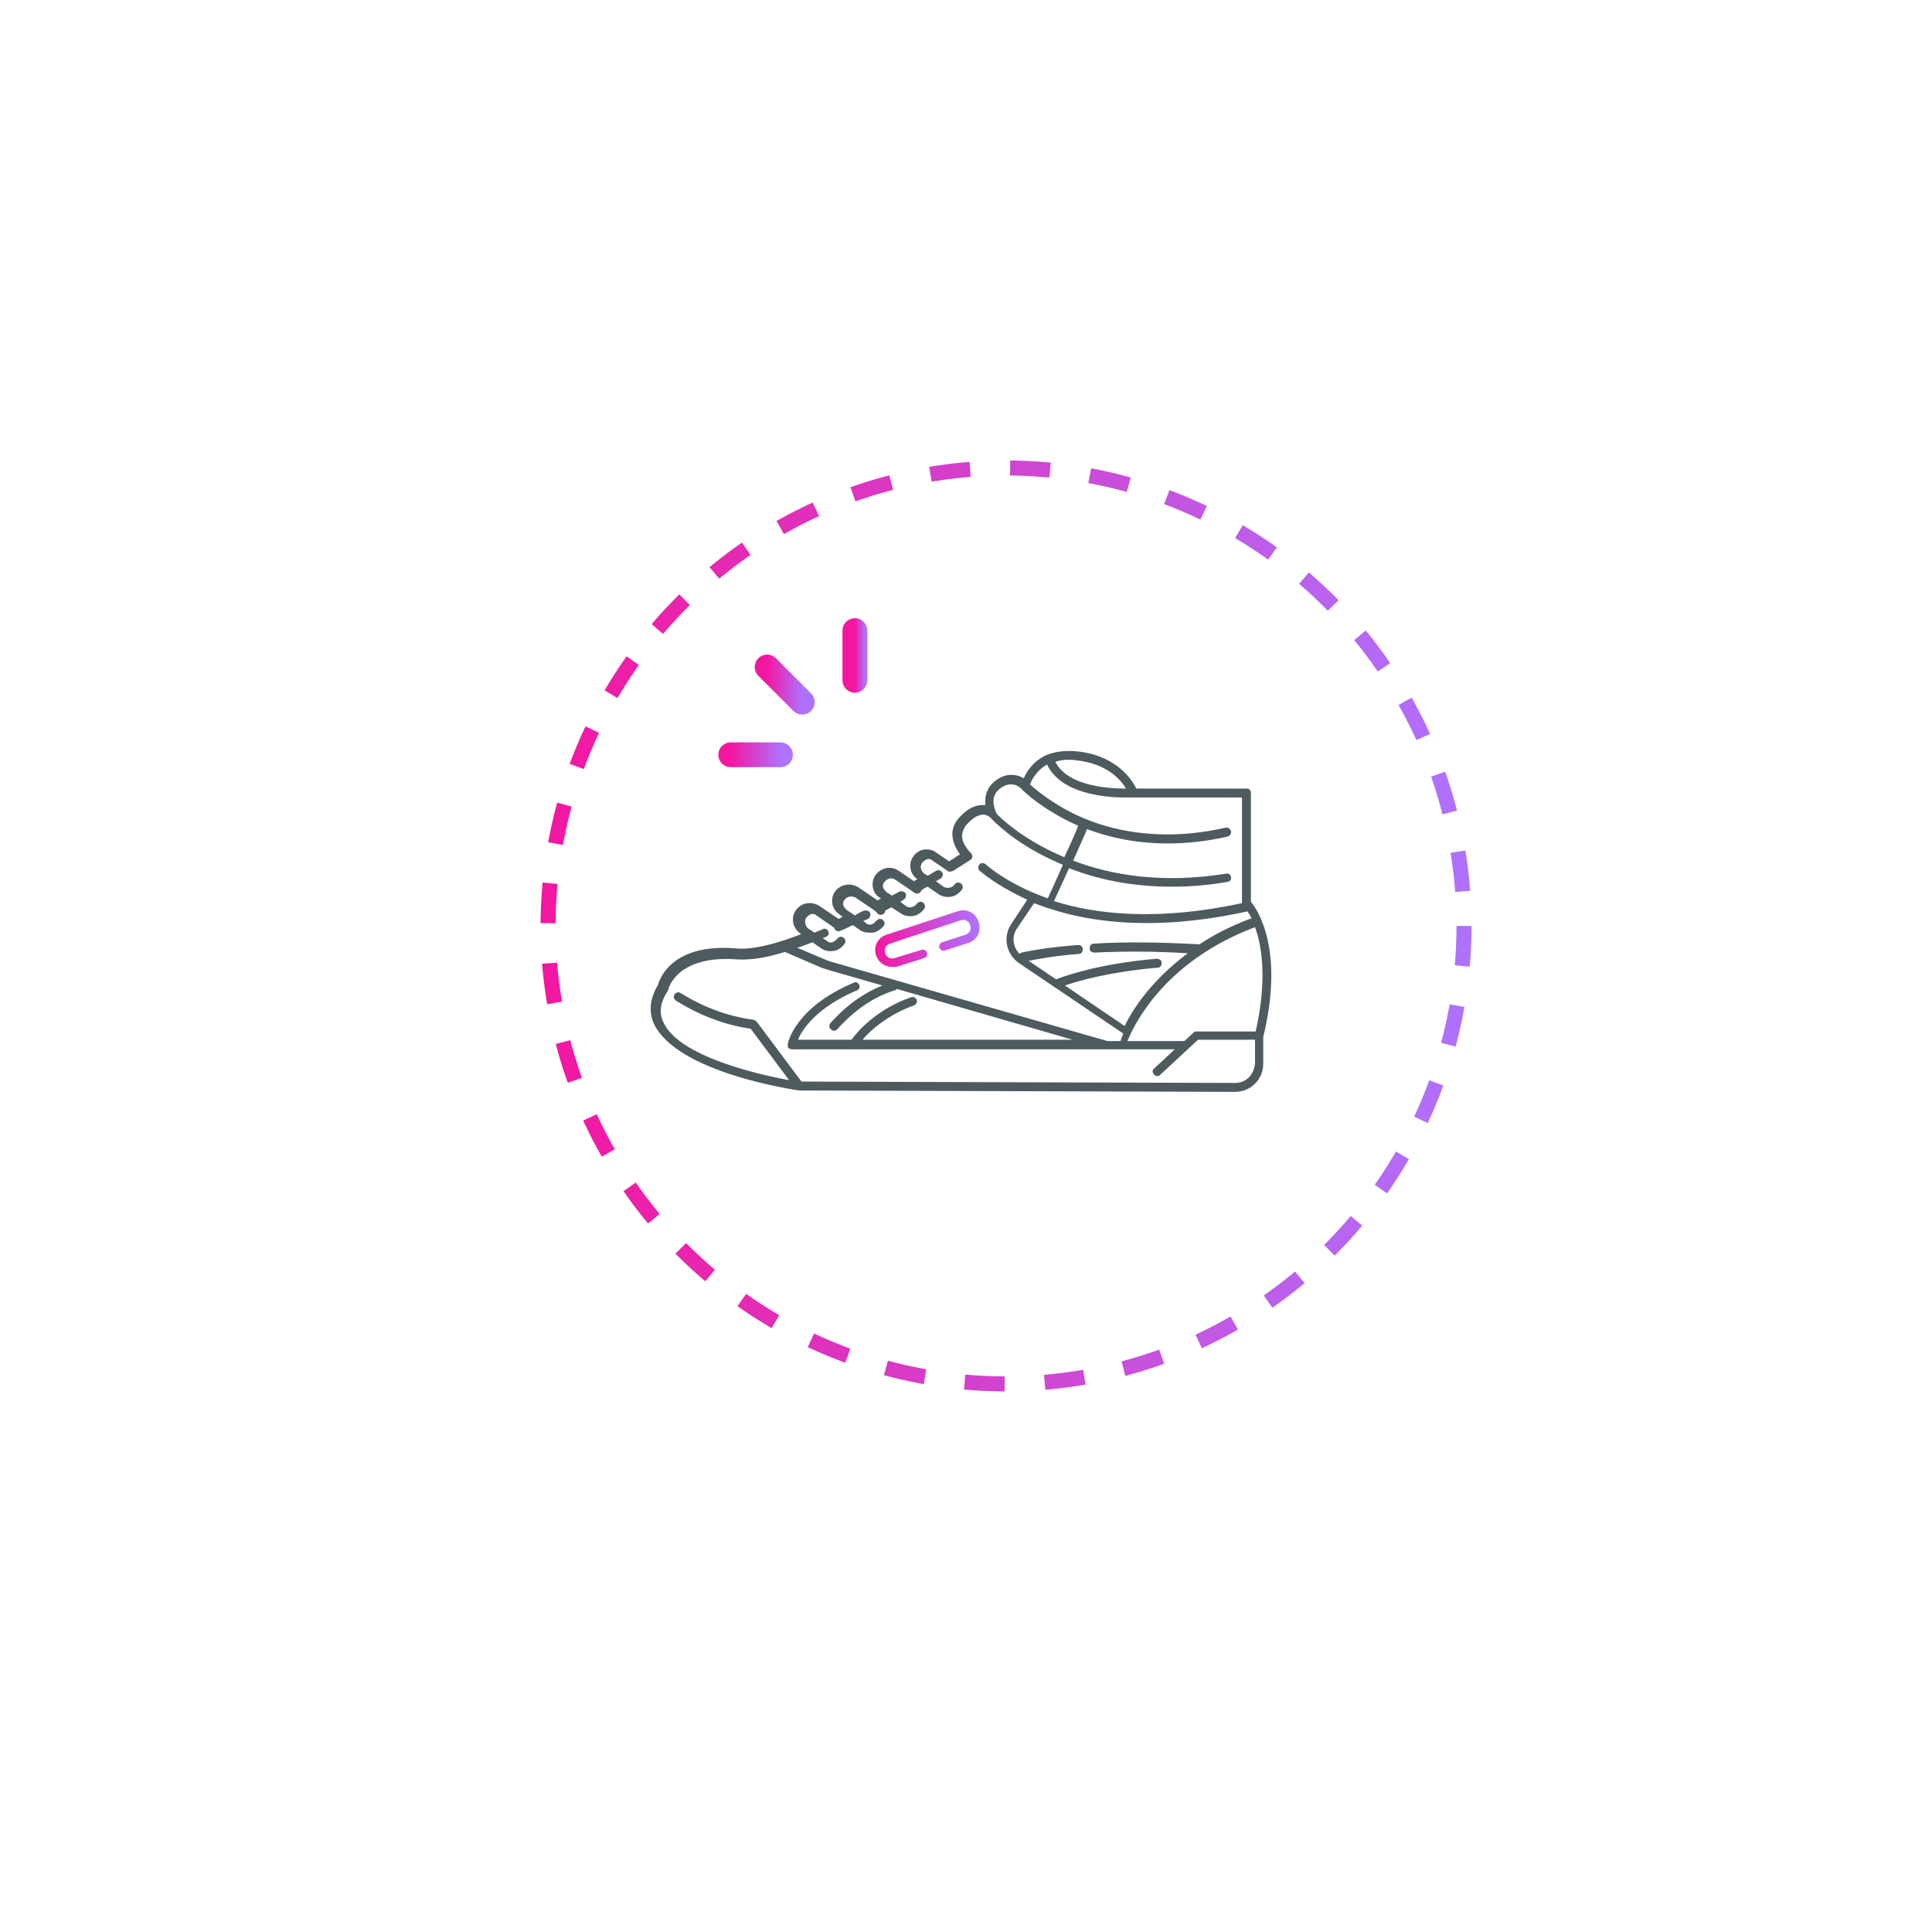 <svg width="193" height="193" viewBox="0 0 193 193" fill="none" xmlns="http://www.w3.org/2000/svg">
<g filter="url(#filter0_d_842_1685)">
<circle cx="92.5" cy="92.5" r="46.5" fill="white"/>
</g>
<path d="M85.4 63V67.96" stroke="url(#paint0_linear_842_1685)" stroke-width="2.48" stroke-linecap="round" stroke-linejoin="round"/>
<path d="M76.633 66.633L80.142 70.142" stroke="url(#paint1_linear_842_1685)" stroke-width="2.48" stroke-linecap="round" stroke-linejoin="round"/>
<path d="M73 75.4H77.96" stroke="url(#paint2_linear_842_1685)" stroke-width="2.48" stroke-linecap="round" stroke-linejoin="round"/>
<path d="M124.961 90.086V79.188C124.961 78.913 124.755 78.776 124.55 78.776L113.514 78.776C113.103 77.953 111.663 75.554 107.756 75.075C106.523 74.937 105.494 75.075 104.74 75.349C103.301 75.897 102.547 77.062 102.273 77.748C101.587 77.337 100.422 77.131 99.325 78.091C98.503 78.776 98.366 79.667 98.434 80.421H98.16C97.406 80.421 96.721 80.764 95.966 81.518C95.35 82.135 95.075 82.82 95.144 83.506C95.213 84.328 95.624 84.945 95.898 85.356C95.624 85.494 95.281 85.768 94.801 86.042L93.499 85.151C93.156 84.877 92.676 84.808 92.265 84.877C91.854 84.945 91.443 85.22 91.237 85.562C90.963 85.905 90.894 86.385 90.963 86.796C91.032 87.207 91.306 87.618 91.649 87.824C91.512 87.892 91.375 87.961 91.306 88.03L89.798 87.002C89.044 86.453 88.016 86.659 87.468 87.413C87.194 87.756 87.125 88.235 87.194 88.646C87.262 89.058 87.537 89.469 87.879 89.674L88.017 89.743C87.879 89.811 87.811 89.88 87.674 89.948L85.754 88.646C85 88.166 83.972 88.303 83.424 89.057C83.15 89.4 83.081 89.879 83.15 90.291C83.218 90.702 83.493 91.113 83.836 91.319L84.178 91.593C84.041 91.661 83.905 91.73 83.767 91.798L81.848 90.496C81.094 90.016 80.066 90.153 79.518 90.907C78.969 91.661 79.175 92.689 79.929 93.237L80.066 93.306C77.256 94.403 75.062 94.882 73.554 94.745C67.18 94.197 65.877 97.762 65.74 98.378C64.918 99.749 64.781 101.052 65.329 102.286C67.657 107.154 79.31 108.868 79.858 108.936L123.384 109.073C124.139 109.073 124.824 108.799 125.372 108.251C125.92 107.702 126.194 107.017 126.194 106.263V103.59C128.319 94.884 125.646 90.908 124.961 90.087L124.961 90.086ZM119.82 94.336C116.05 94.13 112.486 94.062 109.264 94.267C108.99 94.267 108.853 94.473 108.853 94.747C108.853 95.021 109.059 95.159 109.333 95.159C112.212 95.021 115.365 95.021 118.655 95.227C115.16 97.832 113.241 100.642 112.349 102.493L106.386 98.449C107.757 97.969 110.91 97.078 115.64 96.667C115.914 96.667 116.051 96.461 116.051 96.186C116.051 95.913 115.777 95.775 115.571 95.775C109.813 96.255 106.386 97.489 105.495 97.832L102.753 95.981C103.507 95.844 105.153 95.501 107.757 95.295C108.031 95.295 108.168 95.09 108.168 94.815C108.168 94.541 107.962 94.404 107.688 94.404C103.987 94.678 102.136 95.158 102.067 95.158C101.999 95.158 101.93 95.227 101.861 95.295C101.176 94.61 101.039 93.582 101.587 92.759L103.301 90.223C103.712 90.36 104.192 90.566 104.604 90.703H104.672C107.277 91.594 110.567 92.211 114.611 92.211C117.558 92.211 120.849 91.868 124.619 91.046C124.756 91.252 124.893 91.457 125.03 91.732C122.973 92.485 121.259 93.376 119.82 94.336L119.82 94.336ZM107.619 75.966C110.635 76.308 112.006 77.953 112.486 78.776C110.841 78.776 106.659 78.57 105.426 76.103C106.042 75.897 106.728 75.828 107.619 75.966V75.966ZM104.603 76.377C105.974 79.324 110.498 79.667 112.349 79.667H113.171H124.07V90.223C115.775 92.005 109.607 91.388 105.288 90.017C105.905 88.715 106.385 87.618 106.796 86.727C109.401 87.755 112.828 88.578 117.078 88.578C118.792 88.578 120.643 88.441 122.63 88.098C122.904 88.03 123.041 87.824 122.973 87.618C122.905 87.344 122.699 87.207 122.493 87.275C116.049 88.303 110.977 87.413 107.207 85.973C108.167 83.779 108.51 83.094 108.578 82.82C110.772 83.642 113.445 84.259 116.666 84.259C118.517 84.259 120.505 84.054 122.629 83.574C122.835 83.505 123.041 83.3 122.972 83.025C122.904 82.82 122.698 82.614 122.424 82.682C115.775 84.19 110.771 82.888 107.755 81.517C105.082 80.284 103.437 78.844 102.888 78.364C103.095 77.885 103.506 76.993 104.603 76.377L104.603 76.377ZM99.805 78.844C101.038 77.816 101.999 78.707 102.067 78.844C102.204 78.982 104.123 80.901 107.688 82.477V82.546C107.619 82.751 107.071 84.054 106.317 85.63C102.067 83.848 99.737 81.517 99.531 81.243C99.462 80.969 98.776 79.736 99.805 78.844L99.805 78.844ZM82.052 94.747C82.326 94.953 82.668 95.021 83.011 95.021C83.56 95.021 84.039 94.747 84.382 94.267C84.519 94.061 84.45 93.787 84.245 93.65C84.039 93.513 83.765 93.582 83.628 93.787C83.491 93.925 83.354 94.061 83.148 94.13C82.942 94.198 82.737 94.13 82.6 93.993L82.188 93.719C82.326 93.651 82.394 93.651 82.531 93.582C82.737 93.513 82.874 93.239 82.737 93.033C82.668 92.828 82.394 92.691 82.188 92.828C81.914 92.965 81.64 93.033 81.366 93.171L80.749 92.759C80.406 92.485 80.338 92.005 80.543 91.662C80.681 91.525 80.817 91.388 81.024 91.32C81.229 91.251 81.435 91.32 81.572 91.457L83.354 92.691V92.759C83.422 92.896 83.56 93.033 83.765 93.033C83.834 93.033 83.903 93.033 83.971 92.964C84.039 92.964 84.108 92.896 84.177 92.896C84.519 92.759 84.862 92.553 85.204 92.416L85.89 92.896C86.164 93.102 86.507 93.17 86.85 93.17H87.192C87.604 93.102 88.015 92.827 88.289 92.484C88.427 92.279 88.358 92.004 88.152 91.868C87.947 91.73 87.672 91.799 87.535 92.005C87.398 92.142 87.261 92.279 87.055 92.348C86.85 92.416 86.644 92.348 86.507 92.21L86.233 92.005C86.37 91.936 86.576 91.868 86.713 91.799C86.918 91.662 86.987 91.456 86.918 91.182C86.781 90.977 86.576 90.909 86.302 90.977C85.959 91.114 85.685 91.251 85.41 91.457L84.588 90.909C84.451 90.771 84.314 90.635 84.245 90.428C84.177 90.223 84.245 90.017 84.382 89.88C84.588 89.537 85.136 89.469 85.479 89.674L87.399 90.977L87.604 91.183C87.741 91.388 88.015 91.456 88.221 91.32C88.358 91.251 88.427 91.114 88.427 90.977C88.632 90.84 88.838 90.771 89.043 90.634L90.003 91.251C90.277 91.456 90.62 91.525 90.963 91.525C91.511 91.525 91.991 91.251 92.333 90.771C92.471 90.565 92.402 90.291 92.196 90.154C91.991 90.017 91.716 90.086 91.579 90.291C91.305 90.634 90.825 90.771 90.483 90.497L89.934 90.086C90.071 90.017 90.14 89.948 90.277 89.88C90.483 89.743 90.551 89.469 90.483 89.263C90.345 89.058 90.071 88.989 89.866 89.058C89.592 89.195 89.386 89.332 89.112 89.469L88.563 89.126C88.426 88.989 88.289 88.852 88.221 88.646C88.152 88.44 88.221 88.235 88.358 88.097C88.632 87.755 89.112 87.618 89.455 87.892L91.374 89.194C91.579 89.332 91.854 89.263 91.991 89.057C91.991 88.989 92.059 88.989 92.059 88.92C92.265 88.783 92.47 88.646 92.676 88.577L93.773 89.331C94.047 89.537 94.389 89.605 94.732 89.605C95.281 89.605 95.76 89.331 96.103 88.851C96.24 88.645 96.171 88.371 95.966 88.234C95.76 88.097 95.486 88.166 95.349 88.371C95.075 88.714 94.595 88.783 94.252 88.577L93.498 88.029C93.635 87.96 93.841 87.823 93.978 87.755C94.184 87.618 94.252 87.344 94.115 87.138C93.978 86.932 93.704 86.864 93.499 87.001C93.225 87.138 92.95 87.344 92.676 87.481L92.333 87.275C91.991 87.001 91.853 86.521 92.128 86.178C92.265 86.041 92.402 85.904 92.608 85.835C92.813 85.767 93.019 85.835 93.156 85.973L94.664 87.001C94.802 87.138 95.007 87.069 95.213 87.001C96.309 86.315 96.926 85.904 96.926 85.904C97.064 85.835 97.132 85.698 97.132 85.561C97.132 85.424 97.064 85.287 96.995 85.218C96.995 85.218 96.172 84.464 96.103 83.573C96.103 83.093 96.309 82.613 96.72 82.202C97.269 81.654 97.748 81.38 98.228 81.38C98.708 81.38 99.051 81.791 99.051 81.791C99.119 81.859 101.107 84.053 105.083 85.904C105.426 86.041 105.768 86.247 106.18 86.384C105.7 87.481 105.152 88.715 104.672 89.743C101.587 88.646 99.531 87.275 98.434 86.316C98.228 86.178 97.954 86.178 97.817 86.384C97.68 86.59 97.68 86.864 97.885 87.001C98.845 87.823 100.421 88.852 102.615 89.88L101.039 92.279C100.148 93.582 100.49 95.363 101.861 96.255L112.211 103.246C112.074 103.589 112.006 103.795 111.937 104H110.635L82.943 96.049C82.737 95.981 82.6 95.912 82.394 95.844L79.653 94.679C80.133 94.541 80.612 94.336 81.161 94.13L82.052 94.747ZM124.755 107.633C124.413 107.976 123.933 108.182 123.385 108.182L80.064 108.045L75.609 102.081C75.54 102.013 75.403 101.944 75.335 101.876C71.976 101.465 69.303 100.025 68 99.203C67.795 99.065 67.52 99.134 67.383 99.34C67.246 99.545 67.315 99.82 67.521 99.957C68.823 100.779 71.565 102.287 74.992 102.767L78.83 107.908C75.883 107.359 67.863 105.577 66.287 102.15C65.806 101.191 65.944 100.163 66.698 98.997C66.698 98.928 66.766 98.928 66.766 98.86C66.766 98.722 67.657 95.364 73.689 95.844C74.923 95.912 76.499 95.706 78.419 95.09C78.419 95.09 78.487 95.158 78.556 95.158L82.052 96.666C82.257 96.734 82.463 96.803 82.668 96.871L88.152 98.448C85.753 99.407 84.039 100.984 82.943 102.218C82.806 102.424 82.806 102.698 83.011 102.835C83.08 102.903 83.217 102.972 83.285 102.972C83.422 102.972 83.559 102.904 83.628 102.835C84.793 101.532 86.713 99.75 89.386 98.927C89.454 98.927 89.523 98.859 89.591 98.79L107.139 103.863L86.164 103.863C86.918 102.972 88.632 101.396 91.305 100.436C91.511 100.368 91.648 100.093 91.579 99.888C91.511 99.682 91.236 99.545 91.031 99.614C87.466 100.847 85.547 103.178 85.067 103.863H79.721C80.132 102.835 81.572 100.642 85.616 98.928C85.821 98.86 85.959 98.585 85.821 98.38C85.753 98.174 85.478 98.037 85.273 98.174C79.446 100.642 78.692 104.137 78.692 104.343C78.692 104.48 78.692 104.617 78.761 104.686C78.829 104.754 78.966 104.823 79.103 104.823H117.352L115.295 106.742C115.09 106.879 115.09 107.153 115.295 107.359C115.364 107.427 115.501 107.496 115.638 107.496C115.775 107.496 115.844 107.428 115.912 107.359L119.682 103.863H125.371V106.263C125.304 106.811 125.097 107.291 124.755 107.633L124.755 107.633ZM125.441 103.041C125.441 103.041 125.372 103.041 125.441 103.041H119.477C119.34 103.041 119.272 103.109 119.203 103.178L118.312 104.001H112.623C113.377 102.15 116.461 95.981 125.372 92.622C126.058 94.473 126.606 97.832 125.441 103.041L125.441 103.041Z" fill="#4E5B5E"/>
<path d="M89.18 96.598C89.385 96.598 89.523 96.598 89.728 96.529L92.333 95.707C92.539 95.639 92.676 95.364 92.607 95.159C92.539 94.953 92.264 94.816 92.059 94.885L89.385 95.707C88.974 95.844 88.563 95.638 88.426 95.227C88.288 94.815 88.494 94.404 88.906 94.267L95.966 91.936C96.377 91.799 96.788 92.005 96.926 92.416C97.063 92.828 96.857 93.239 96.445 93.376L94.115 94.13C93.909 94.199 93.772 94.473 93.841 94.679C93.909 94.884 94.184 95.021 94.39 94.953L96.72 94.199C97.611 93.925 98.091 92.965 97.748 92.074C97.474 91.183 96.514 90.703 95.623 91.046L88.563 93.376C87.672 93.65 87.192 94.61 87.535 95.501C87.809 96.187 88.426 96.598 89.18 96.598L89.18 96.598Z" fill="url(#paint3_linear_842_1685)"/>
<circle cx="100.5" cy="92.5" r="45.75" stroke="url(#paint4_linear_842_1685)" stroke-width="1.5" stroke-dasharray="4 4"/>
<defs>
<filter id="filter0_d_842_1685" x="0" y="0" width="193" height="193" filterUnits="userSpaceOnUse" color-interpolation-filters="sRGB">
<feFlood flood-opacity="0" result="BackgroundImageFix"/>
<feColorMatrix in="SourceAlpha" type="matrix" values="0 0 0 0 0 0 0 0 0 0 0 0 0 0 0 0 0 0 127 0" result="hardAlpha"/>
<feOffset dx="4" dy="4"/>
<feGaussianBlur stdDeviation="25"/>
<feComposite in2="hardAlpha" operator="out"/>
<feColorMatrix type="matrix" values="0 0 0 0 0.81 0 0 0 0 0.721 0 0 0 0 1 0 0 0 0.35 0"/>
<feBlend mode="normal" in2="BackgroundImageFix" result="effect1_dropShadow_842_1685"/>
<feBlend mode="normal" in="SourceGraphic" in2="effect1_dropShadow_842_1685" result="shape"/>
</filter>
<linearGradient id="paint0_linear_842_1685" x1="85.4" y1="67.96" x2="86.4" y2="67.96" gradientUnits="userSpaceOnUse">
<stop stop-color="#F416A0"/>
<stop offset="1" stop-color="#AE72FF"/>
</linearGradient>
<linearGradient id="paint1_linear_842_1685" x1="76.633" y1="70.142" x2="80.142" y2="70.142" gradientUnits="userSpaceOnUse">
<stop stop-color="#F416A0"/>
<stop offset="1" stop-color="#AE72FF"/>
</linearGradient>
<linearGradient id="paint2_linear_842_1685" x1="73" y1="76.4" x2="77.96" y2="76.4" gradientUnits="userSpaceOnUse">
<stop stop-color="#F416A0"/>
<stop offset="1" stop-color="#AE72FF"/>
</linearGradient>
<linearGradient id="paint3_linear_842_1685" x1="87.424" y1="96.598" x2="97.859" y2="96.598" gradientUnits="userSpaceOnUse">
<stop stop-color="#F416A0"/>
<stop offset="1" stop-color="#AE72FF"/>
</linearGradient>
<linearGradient id="paint4_linear_842_1685" x1="54" y1="139" x2="147" y2="139" gradientUnits="userSpaceOnUse">
<stop stop-color="#F416A0"/>
<stop offset="1" stop-color="#AE72FF"/>
</linearGradient>
</defs>
</svg>
